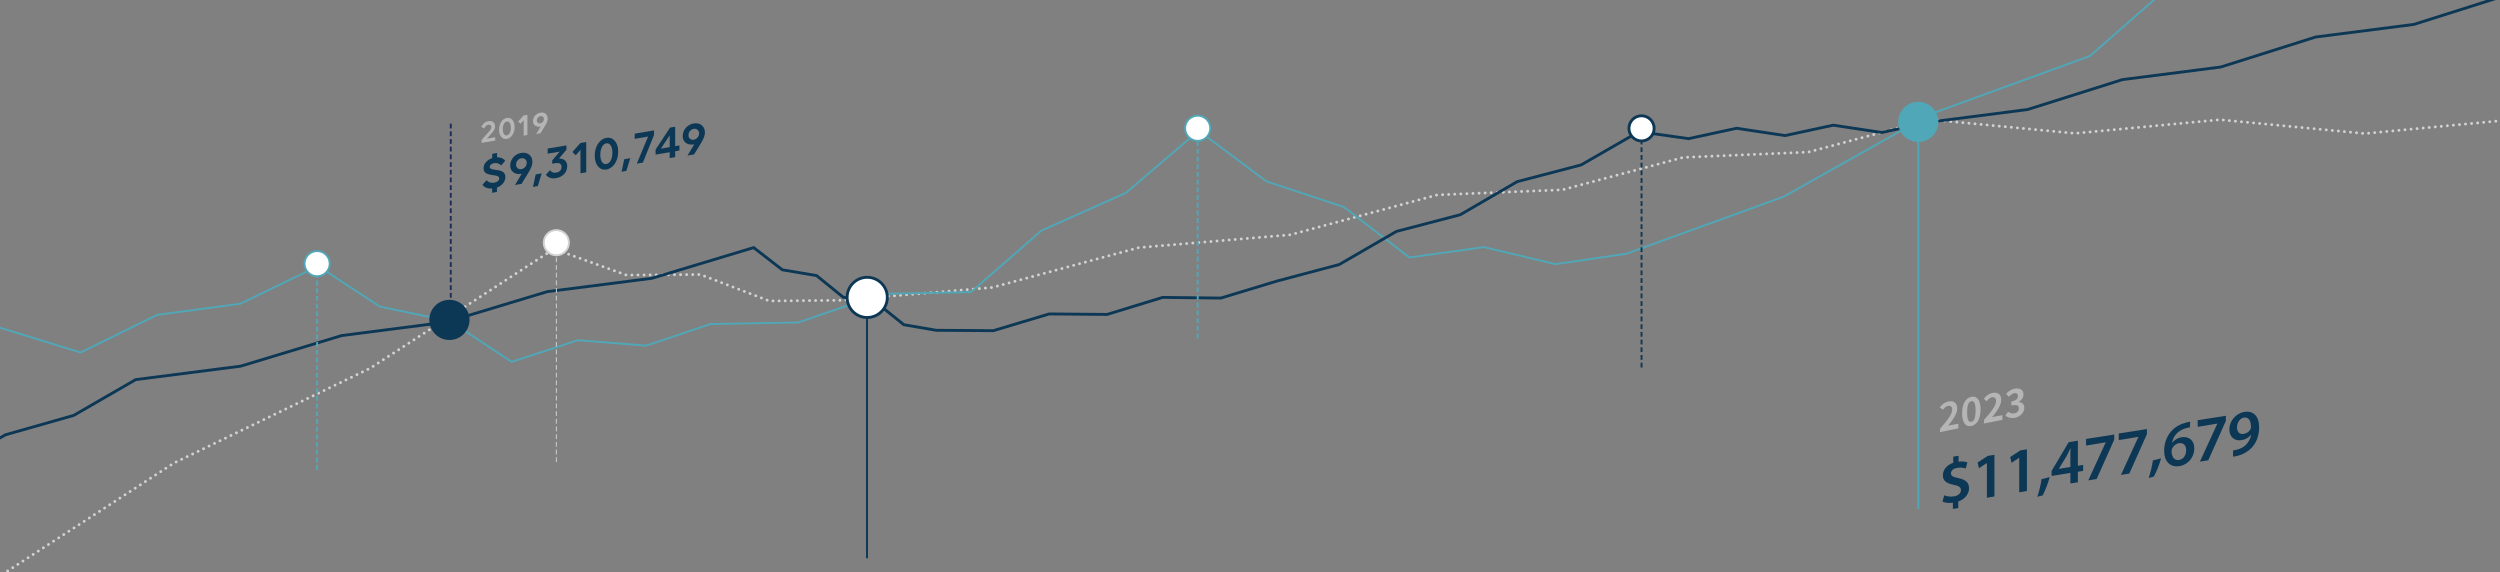 <?xml version="1.0" encoding="utf-8"?>
<!-- Generator: Adobe Illustrator 24.3.0, SVG Export Plug-In . SVG Version: 6.00 Build 0)  -->
<svg version="1.1" id="圖層_1" xmlns="http://www.w3.org/2000/svg" xmlns:xlink="http://www.w3.org/1999/xlink" x="0px" y="0px"
	 viewBox="0 0 2600 595.3" style="enable-background:new 0 0 2600 595.3;" xml:space="preserve">
<rect x="0" y="0" width="2600" height="595.3" fill="#808080" stroke="none"/>
<style type="text/css">
	.st0{fill:none;stroke:#50A7B7;stroke-width:2;stroke-miterlimit:10;}
	.st1{fill:none;stroke:#1C2D5B;stroke-width:2;stroke-miterlimit:10;stroke-dasharray:5,3;}
	.st2{fill:none;stroke:#0C3755;stroke-width:2;stroke-miterlimit:10;}
	.st3{fill:none;stroke:#D0D2D3;stroke-width:3;stroke-linecap:round;stroke-miterlimit:10;stroke-dasharray:1.050000e-02,6.316;}
	.st4{fill:none;stroke:#0C3755;stroke-width:3;stroke-miterlimit:10;}
	.st5{fill:#FFFFFF;stroke:#0C3755;stroke-width:3;stroke-miterlimit:10;}
	.st6{fill:#50A7B7;}
	.st7{fill:#0C3755;}
	.st8{fill:none;stroke:#0C3755;stroke-width:2;stroke-miterlimit:10;stroke-dasharray:5,3;}
	.st9{fill:none;stroke:#50A7B7;stroke-width:2;stroke-miterlimit:10;stroke-dasharray:5,3;}
	.st10{fill:#FFFFFF;stroke:#50A7B7;stroke-width:2;stroke-miterlimit:10;}
	.st11{fill:none;stroke:#D0D2D3;stroke-miterlimit:10;stroke-dasharray:5,3;}
	.st12{fill:#FFFFFF;stroke:#D0D2D3;stroke-width:2;stroke-miterlimit:10;}
	.st13{fill:#B5B5B6;}
</style>
<line class="st0" x1="1995" y1="529.2" x2="1995" y2="138.9"/>
<line class="st1" x1="468.8" y1="333.6" x2="468.8" y2="127.9"/>
<line class="st2" x1="901.7" y1="580.6" x2="901.7" y2="308.8"/>
<g>
	<polyline class="st3" points="-212.9,703.5 -9.1,604.9 181,481.5 385.1,382.9 576.1,258.9 651.5,286.1 728.3,285.5 800.1,313 
		875.1,312.3 1031.9,299 1184.4,257.5 1341.9,244.2 1494.7,202.7 1624.9,197.4 1750.6,163.7 1880.6,158.2 2006.9,124.3 2158,138.7 
		2308.7,124.5 2459.3,138.9 2610,124.7 	"/>
</g>
<g>
	<polyline class="st0" points="-169.4,317.1 -86.8,343 -0.4,340.7 83.8,366.6 163.6,327.4 250,315.9 330.7,276.7 395.2,318.9 
		468.3,334.1 532.1,376.3 601.1,353.8 671.9,359.5 738.9,337 830.1,335.4 916.8,305.6 1009.7,303.8 1083.1,239.8 1170.9,200.6 
		1246.6,135.9 1317.2,188.7 1397.7,215.3 1465.8,267.8 1543.3,257 1617.8,274.7 1691.4,263.9 1855.1,204.5 2008.1,118.5 
		2173.6,58.2 2307.5,-59.2 2458.2,-153.4 2591.6,-270.6 	"/>
</g>
<g>
	<polyline class="st4" points="-264.5,566.8 -193.4,546.6 -129.5,509.5 -58.4,489.3 5.6,452.2 76.7,432 141.1,394.8 250.3,380.8 
		355.3,349 464.2,335 569.2,303.3 678.1,289.4 783.8,257.5 813.6,280.6 849.2,286.6 876.9,309.1 912.2,315.3 940,337.7 973.7,343.5 
		1033.1,343.9 1091.1,326.5 1151.4,327 1209.2,309.3 1269.7,310 1327,292.6 1392.8,275.1 1452.2,240.7 1518.7,223.3 1577.9,188.9 
		1644.4,171.5 1704.5,136.9 1756.1,144.2 1806,133.4 1856.5,141 1906.5,130.2 1957.1,137.8 2006.7,127 2108.7,113.9 2207.3,82.8 
		2309.6,69.7 2408.2,38.5 2510.4,25.4 2609,-5.8 	"/>
</g>
<circle class="st5" cx="901.9" cy="309.3" r="20.9"/>
<circle class="st6" cx="1995" cy="126.8" r="20.9"/>
<circle class="st7" cx="467.4" cy="332.7" r="20.9"/>
<line class="st8" x1="1707.2" y1="382.2" x2="1707.2" y2="134.8"/>
<path class="st5" d="M1707.2,120.4c7.2,0,13.1,5.9,13.1,13.1c0,7.2-5.9,13.1-13.1,13.1c-7.2,0-13.1-5.9-13.1-13.1
	C1694.1,126.2,1700,120.4,1707.2,120.4z"/>
<line class="st9" x1="1245.6" y1="351.9" x2="1245.6" y2="131.8"/>
<line class="st9" x1="329.8" y1="488.8" x2="329.8" y2="274.2"/>
<circle class="st10" cx="1245.6" cy="133.4" r="13.1"/>
<circle class="st10" cx="329.8" cy="274.2" r="13.1"/>
<line class="st11" x1="578.6" y1="480.6" x2="578.6" y2="257"/>
<circle class="st12" cx="578.6" cy="252.4" r="13.1"/>
<g>
	<g>
		<path class="st7" d="M2031,529.2v-6.4c-4.1,0.7-8.5,0-10.8-1.1l1.8-6.6c2.5,1.1,6.4,1.8,10.3,1.1c4.1-0.7,7.1-3.2,7.1-6.4
			c0-3-2.3-4.6-7.3-5.5c-6.9-1.4-11.5-3.7-11.5-9.9c0-5.7,3.9-10.8,10.8-13.1v-6.4l5.5-0.9v6.2c4.1-0.7,7.1,0,9.2,0.7l-1.8,6.4
			c-1.6-0.5-4.6-1.6-8.9-0.7c-4.6,0.7-6.4,3.4-6.4,5.7c0,2.8,2.3,3.9,8,5c7.3,1.6,10.8,4.6,10.8,10.5c0,5.7-3.9,11.2-11.2,13.8v6.9
			L2031,529.2z"/>
		<path class="st7" d="M2066.1,481.7L2066.1,481.7l-8,5.3l-1.4-6l10.6-6.9l6.9-1.1v43.3l-7.8,1.4v-36H2066.1z"/>
		<path class="st7" d="M2100,476L2100,476l-8,5.3l-1.4-6l10.5-6.9l6.9-1.1v43.3l-8,1.4L2100,476L2100,476z"/>
		<path class="st7" d="M2118.8,516.6c1.8-5.3,3.7-12.6,4.4-18.3l8.5-2.1c-1.8,6.6-4.8,14.2-7.3,19L2118.8,516.6z"/>
		<path class="st7" d="M2153.2,502.8v-11l-19.5,3.2v-5.3l17.7-29.8l9.6-1.6v26.1l5.5-0.9v6.2l-5.5,0.9v11L2153.2,502.8z
			 M2153.2,485.6v-11.7c0-2.5,0-5,0.2-7.6h-0.2c-1.4,3-2.5,5.3-3.9,8l-8,13.1v0.2L2153.2,485.6z"/>
		<path class="st7" d="M2198.8,451.9v5.3l-18.3,41l-8.7,1.4l18.1-39.4v-0.2l-20.4,3.4v-6.9L2198.8,451.9z"/>
		<path class="st7" d="M2232.8,446.2v5.3l-18.3,41l-8.7,1.4l18.1-39.4v-0.2l-20.4,3.4v-6.9L2232.8,446.2z"/>
		<path class="st7" d="M2234.6,497.1c1.8-5.3,3.7-12.6,4.4-18.3l8.5-2.1c-1.8,6.6-4.8,14.2-7.6,19L2234.6,497.1z"/>
		<path class="st7" d="M2277.5,444.4c-1.1,0.2-2.5,0.5-4.1,0.9c-8.9,2.5-13.5,8.9-14.4,15.1h0.2c2.1-2.8,5.5-5,9.6-5.7
			c7.6-1.1,13.3,3,13.3,11.9c0,8.3-6,16.5-15.1,18.1c-10.5,1.8-16.3-5.3-16.3-15.8c0-8.3,3-15.6,7.6-20.6c3.9-4.4,9.2-7.3,15.4-8.9
			c1.8-0.5,3.2-0.7,4.1-0.9L2277.5,444.4z M2273.6,468.2c0-5-2.8-8-7.6-7.3c-3,0.5-5.7,2.8-7.1,5.7c-0.2,0.7-0.5,1.6-0.5,2.8
			c0.2,5.7,2.8,9.9,8,8.9C2270.8,477.6,2273.6,473.5,2273.6,468.2z"/>
		<path class="st7" d="M2314.9,432.4v5.3l-18.3,41l-8.7,1.4l18.1-39.4v-0.2l-20.4,3.4V437L2314.9,432.4z"/>
		<path class="st7" d="M2322.4,468.4c1.1,0,2.5-0.5,4.6-0.9c3.2-0.9,6.4-2.5,8.7-4.8c2.8-2.8,4.8-6.4,5.5-10.5h-0.2
			c-2.3,2.8-5.3,4.8-9.4,5.5c-7.6,1.4-13.1-3.2-13.1-11.2c0-8.3,6.4-16.5,15.6-18.1c10.1-1.6,15.4,5.3,15.4,15.8
			c0,9.2-3,16.3-7.6,21.3c-3.9,4.1-8.9,7.1-14.7,8.5c-1.8,0.5-3.7,0.9-4.8,0.9L2322.4,468.4L2322.4,468.4z M2326.5,444.6
			c0,4.4,2.5,7.6,7.1,6.6c3.2-0.5,5.7-2.5,6.9-4.8c0.2-0.7,0.5-1.4,0.5-2.5c0-6-2.1-10.5-7.6-9.6
			C2329.5,435.2,2326.5,439.3,2326.5,444.6z"/>
	</g>
</g>
<g>
	<g>
		<path class="st13" d="M2017.9,445.5c7.8-8.7,12.4-15.1,12.4-19.5c0-3-1.6-4.4-4.4-3.9c-2.1,0.5-3.9,2.1-5.3,4.1l-3.2-2.5
			c2.5-3.4,5.3-5.5,9.2-6.2c5.5-1.1,8.9,1.8,8.9,7.3c0,5.3-4.4,11.9-9.6,18.1c1.4-0.5,3.4-0.9,4.6-1.1l6.2-1.1v4.8l-19.3,3.9
			L2017.9,445.5L2017.9,445.5z"/>
		<path class="st13" d="M2040.6,429.7c0-10.1,3.9-15.8,9.6-17c5.7-1.1,9.6,3,9.6,13.1c0,10.1-3.9,16.1-9.6,17.2
			C2044.5,444.4,2040.6,439.8,2040.6,429.7z M2054.6,426.9c0-8.3-1.8-10.1-4.4-9.6c-2.5,0.5-4.4,3.2-4.4,11.5
			c0,8.3,1.8,10.3,4.4,9.9C2052.8,438.2,2054.6,435.2,2054.6,426.9z"/>
		<path class="st13" d="M2063.5,436.6c7.8-8.7,12.4-15.1,12.4-19.5c0-3-1.6-4.4-4.4-3.9c-2.1,0.5-3.9,2.1-5.3,4.1l-3-2.5
			c2.5-3.4,5.3-5.5,9.2-6.2c5.5-1.1,8.9,1.8,8.9,7.3c0,5.3-4.4,11.9-9.6,18.1c1.4-0.5,3.4-0.9,4.6-1.1l6.2-1.1v4.8l-19.3,3.9
			L2063.5,436.6L2063.5,436.6z"/>
		<path class="st13" d="M2085.6,432.2l2.8-4.1c1.6,1.4,3.9,2.3,6.4,1.8c3-0.5,4.8-2.5,4.8-5c0-3-1.6-4.4-7.8-3.2v-4.1
			c5.3-1.1,6.9-3.2,6.9-5.7c0-2.3-1.4-3.4-3.9-3c-2.1,0.5-3.7,1.8-5.5,3.7l-3-3c2.5-2.8,5.3-4.6,8.7-5.3c5.5-1.1,9.4,0.9,9.4,6
			c0,3.2-1.8,5.7-4.8,7.6v0.2c3.2,0.2,5.7,2.3,5.7,6c0,5.3-4.6,9.4-10.1,10.5C2090.6,435.2,2087.6,434,2085.6,432.2z"/>
	</g>
</g>
<g>
	<path class="st13" d="M501,145.5l7.8-8.9c1.5-1.7,2.2-3.1,2.2-4.5c0-1.7-1.3-2.7-3.2-2.4c-1.8,0.3-3.2,1.7-4.1,3.8l-3.1-1.5
		c1.2-2.7,3.4-5.3,7.4-6c4.3-0.7,6.9,1.8,6.9,5.4c0,2.2-1,4.3-3.4,7l-5.2,5.8l8.7-1.5v3.5l-14.1,2.4L501,145.5L501,145.5z"/>
	<path class="st13" d="M519,135c0-6.3,3.4-11.6,8-12.4c4.8-0.8,8.3,3.2,8.2,9.5c0.1,6.3-3.4,11.5-8,12.3
		C522.5,145.4,519,141.3,519,135z M531.3,132.9c0-4.3-1.7-6.9-4.3-6.5c-2.4,0.4-4.1,3.6-4.1,7.9c0,4.3,1.7,6.9,4.2,6.5
		C529.6,140.4,531.3,137.2,531.3,132.9z"/>
	<path class="st13" d="M544.6,141.1v-16.2l-3.3,3.8l-2.4-2.3l5.6-6.3l4-0.7v21L544.6,141.1z"/>
	<path class="st13" d="M569.6,123.3c0,2.3-0.7,4.1-3.3,8.5l-4.2,6.8l-4.5,0.8l4.7-7.8c-0.1,0.1-0.3,0.1-0.4,0.1
		c-4.6,0.8-7.6-2-7.6-5.7c0-4.2,3.1-8,7.6-8.8C566.3,116.3,569.6,119.1,569.6,123.3z M565.7,123.9c0-2.1-1.6-3.5-3.7-3.1
		c-2.1,0.4-3.7,2.3-3.7,4.4c0,2.1,1.6,3.5,3.7,3.1C564,127.9,565.7,126,565.7,123.9z"/>
</g>
<g>
	<path class="st7" d="M521.2,172.1c-1.4-1.7-4.1-3-7.3-2.4c-2.9,0.5-4.6,2.1-4.6,3.9c0,5.3,16.3,0.1,16.3,10.4
		c0,4.9-3.4,9.1-8.8,11.1v4.5l-5,0.9V196c-5.1,0.4-8.3-1.4-10.1-3.8l4.3-4.8c1.9,2.3,4.7,3.1,7.9,2.6c3.4-0.6,5.3-2.3,5.3-4.5
		c0-5.7-16.3-0.4-16.3-10.5c0-4.7,3.6-8.8,9-10.5V160l5-0.9v4.4c3.8,0,6.8,1.4,8.5,3.7L521.2,172.1z"/>
	<path class="st7" d="M553.7,168.3c0,3.4-1,6.1-5,12.7l-6.3,10.2l-6.8,1.2l7-11.7c-0.2,0.1-0.4,0.1-0.6,0.1
		c-6.9,1.2-11.4-3-11.4-8.6c0-6.3,4.7-12.1,11.4-13.2C548.8,157.9,553.7,162,553.7,168.3z M547.8,169.3c0-3.1-2.5-5.2-5.6-4.7
		c-3.2,0.5-5.5,3.4-5.5,6.6s2.4,5.2,5.5,4.7C545.4,175.4,547.8,172.5,547.8,169.3z"/>
	<path class="st7" d="M559.3,193.5l-5,0.9l2.8-13l6.3-1.1L559.3,193.5z"/>
	<path class="st7" d="M567.7,181.7l4.3-4.7c1.7,2.3,3.7,3,6.5,2.5c3.8-0.6,5.5-3.1,5.5-5.8c0-3.2-2.1-4.7-6.4-4l-3.3,0.6v-3.4
		l7.7-9.2l-12.4,2.1v-5.3l19.5-3.3v4.6l-7.8,9.1c5.8,0,8.6,3.1,8.6,7.9c0,5.9-4,11.2-11.7,12.5C573.4,186.1,569.8,184.6,567.7,181.7
		z"/>
	<path class="st7" d="M603.7,180.2v-24.4l-4.9,5.7l-3.5-3.4l8.3-9.4l6.1-1v31.5L603.7,180.2z"/>
	<path class="st7" d="M618.5,161.9c0-9.5,5.1-17.4,12.1-18.5c7.2-1.2,12.4,4.9,12.3,14.3c0.1,9.5-5,17.3-12.1,18.6
		C623.7,177.5,618.5,171.4,618.5,161.9z M636.9,158.8c0-6.4-2.5-10.4-6.4-9.7c-3.6,0.6-6.2,5.4-6.2,11.8c0,6.4,2.6,10.4,6.3,9.7
		C634.4,170,636.9,165.2,636.9,158.8z"/>
	<path class="st7" d="M651.4,177.7l-5,0.9l2.8-13l6.3-1.1L651.4,177.7z"/>
	<path class="st7" d="M662.3,170.2l11.7-28.2l-13.9,2.4V139l20.1-3.4v4.7l-11.6,28.8L662.3,170.2z"/>
	<path class="st7" d="M696.5,158.3l-14.7,2.5v-5.3l15.1-22.8l5.3-0.9V152l4.4-0.8v5.3l-4.4,0.8v6.1l-5.8,1L696.5,158.3L696.5,158.3z
		 M696.5,140.7l-9.2,13.9l9.2-1.6V140.7z"/>
	<path class="st7" d="M733.1,137.7c0,3.4-1,6.1-5,12.7l-6.3,10.2l-6.8,1.2l7-11.7c-0.2,0.1-0.4,0.1-0.6,0.1
		c-6.9,1.2-11.4-3-11.4-8.6c0-6.3,4.7-12.1,11.4-13.2C728.2,127.2,733.1,131.4,733.1,137.7z M727.1,138.7c0-3.1-2.5-5.2-5.6-4.7
		c-3.2,0.5-5.5,3.4-5.5,6.6s2.4,5.2,5.5,4.7C724.7,144.7,727.1,141.8,727.1,138.7z"/>
</g>
</svg>
